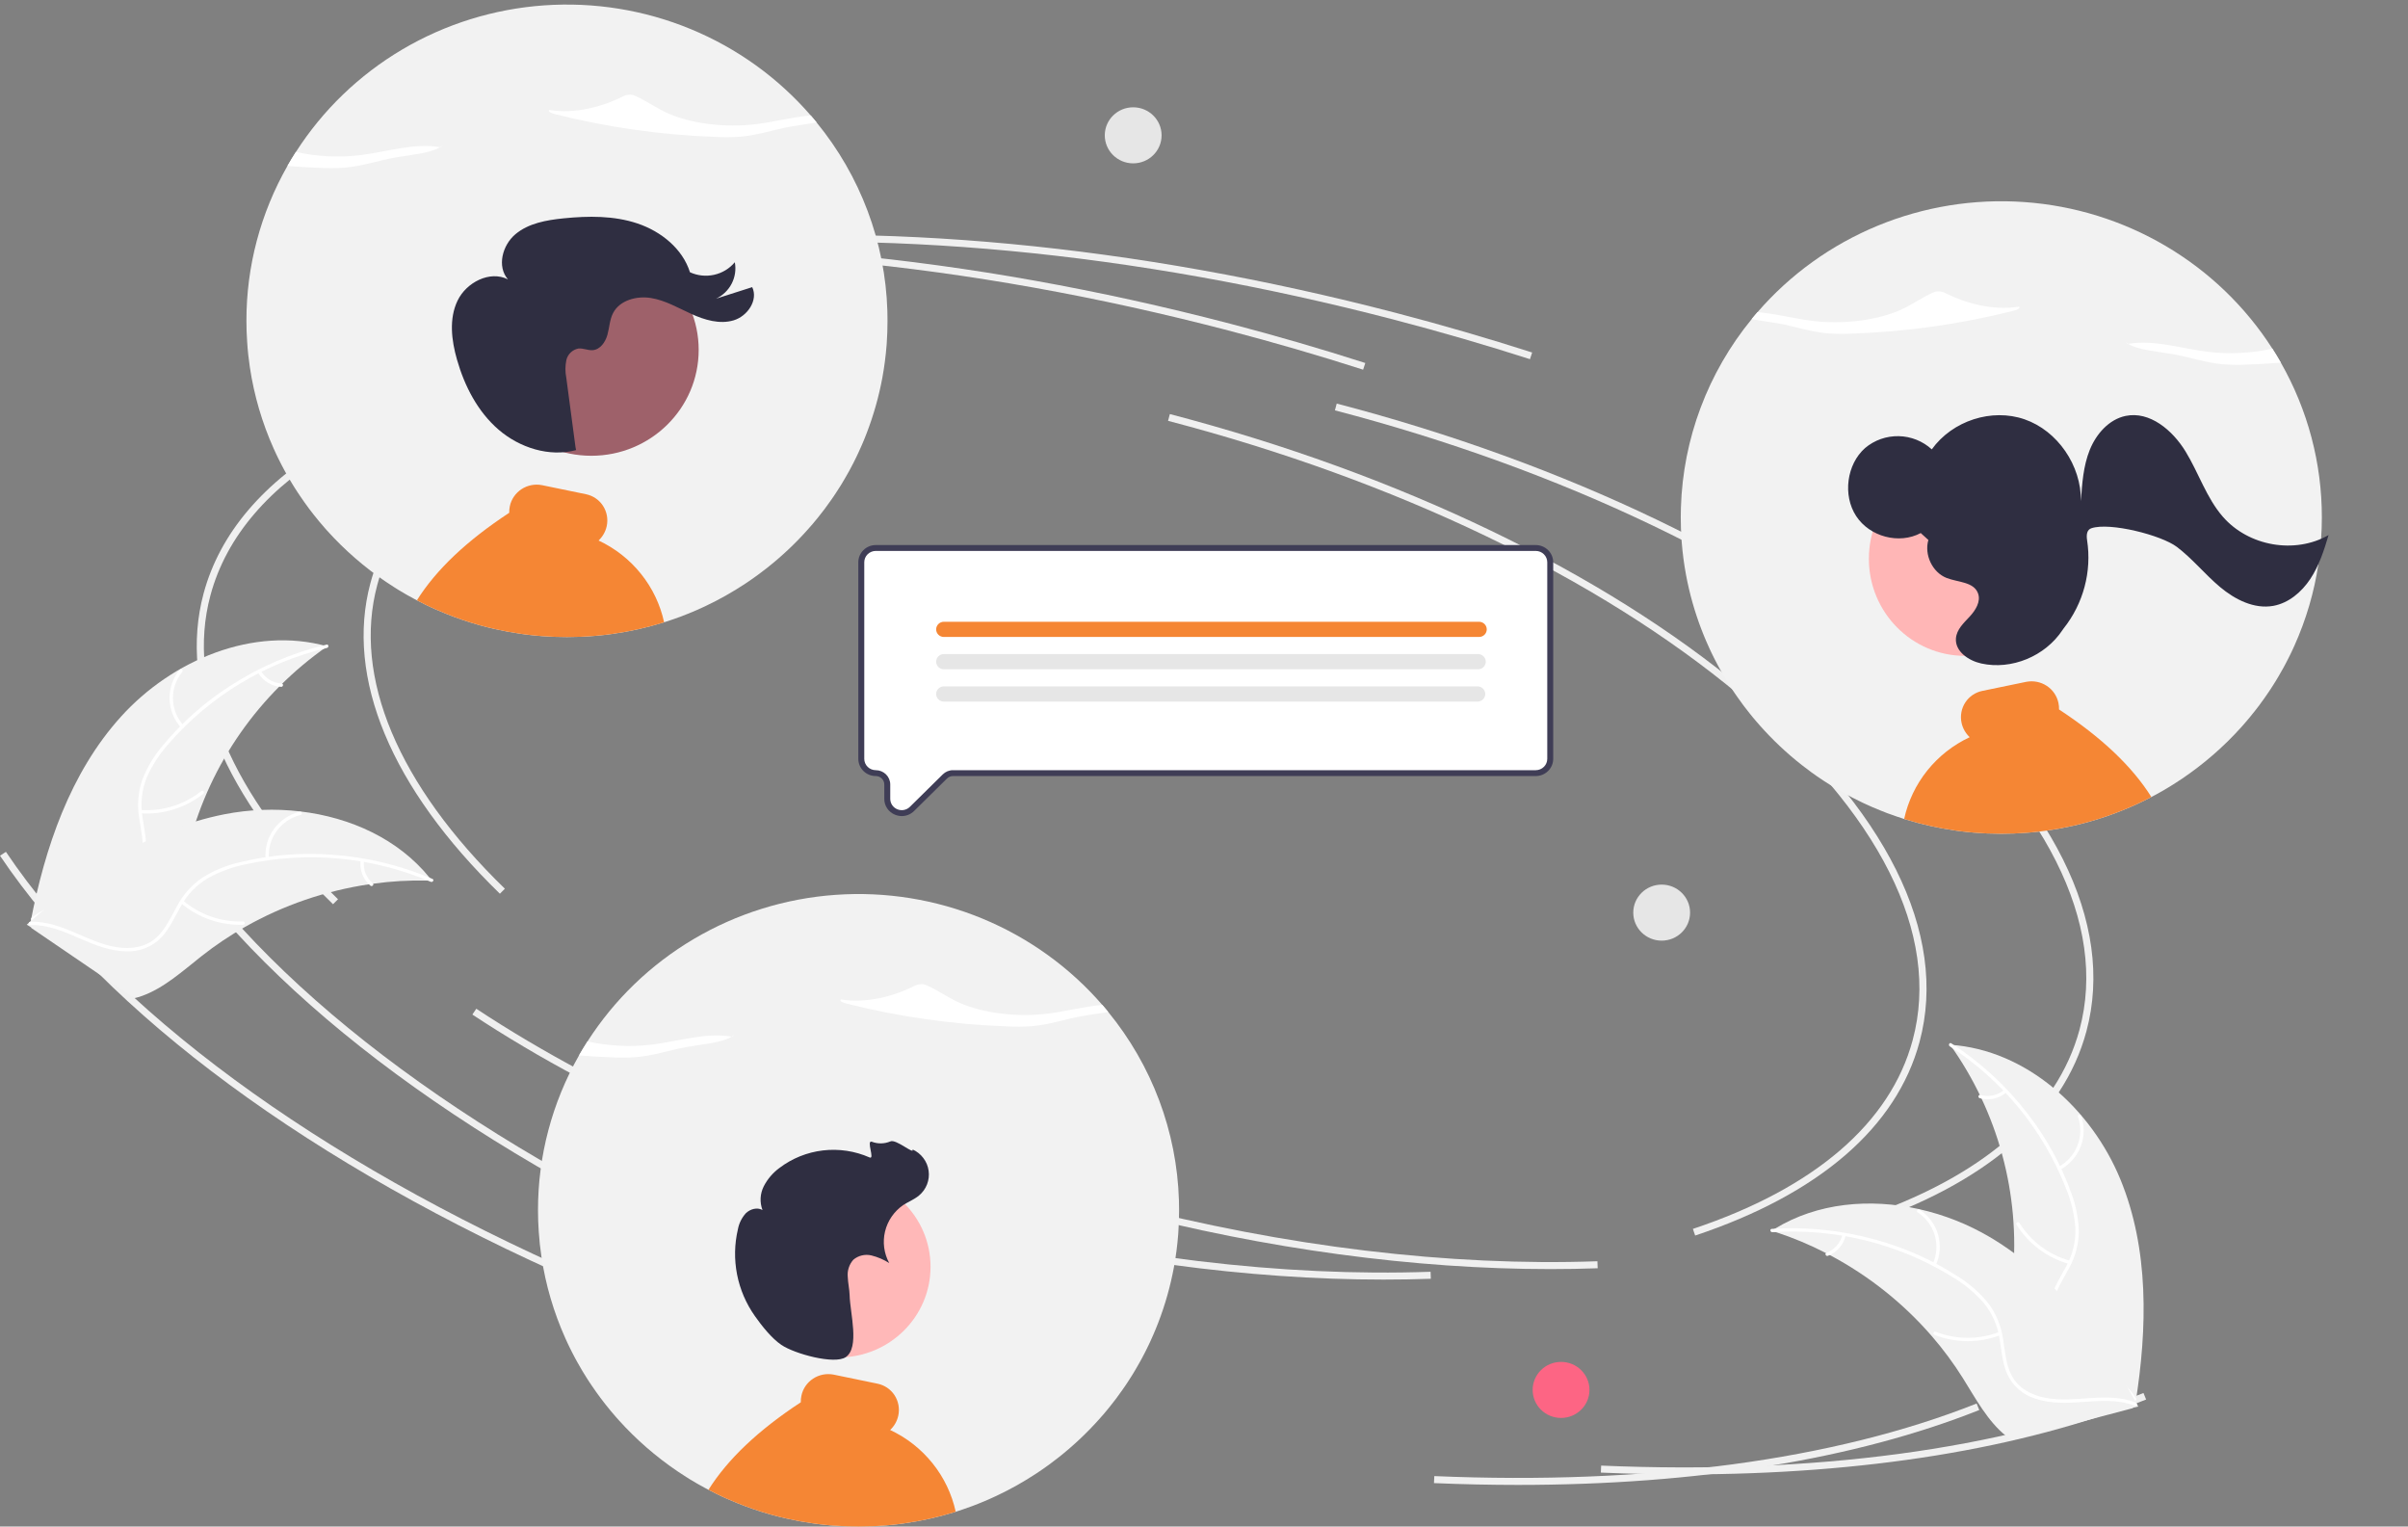 <svg width="142" height="90" viewBox="0 0 142 90" fill="none" xmlns="http://www.w3.org/2000/svg">
<rect x="0" y="0" width="142" height="90" fill="#808080" stroke="none"/>
<g clip-path="url(#clip0_1148_1549)">
<path d="M29.479 52.691C23.059 46.457 20.348 39.953 21.844 34.378C23.764 27.223 32.294 22.276 45.248 20.805L45.296 21.216C32.523 22.666 24.122 27.502 22.249 34.483C20.792 39.909 23.465 46.271 29.773 52.397L29.479 52.691Z" fill="#F0F0F0"/>
<path d="M91.422 74.822C83.409 74.822 74.702 73.647 66.053 71.389C55.358 68.596 45.552 64.38 37.694 59.197L37.927 58.853C45.746 64.011 55.51 68.208 66.16 70.989C75.786 73.503 85.483 74.668 94.2 74.36L94.216 74.773C93.295 74.806 92.364 74.822 91.422 74.822Z" fill="#F0F0F0"/>
<path d="M109.804 72.224L109.67 71.833C116.836 69.443 121.318 65.593 122.632 60.698C124.301 54.477 120.674 47.256 112.417 40.368C104.118 33.445 92.151 27.7 78.72 24.193L78.827 23.793C92.317 27.316 104.342 33.091 112.687 40.053C121.075 47.05 124.75 54.419 123.036 60.804C121.685 65.839 117.109 69.788 109.804 72.224Z" fill="#F0F0F0"/>
<path d="M44.001 74.994C28.257 68.106 16.125 59.17 9.84 49.831L10.189 49.602C16.43 58.877 28.499 67.76 44.171 74.617L44.001 74.994Z" fill="#F0F0F0"/>
<path d="M99.357 86.927C97.734 86.927 96.082 86.892 94.402 86.82L94.42 86.408C106.953 86.943 118.012 85.463 126.401 82.128L126.558 82.511C119.239 85.42 109.911 86.927 99.357 86.927Z" fill="#F0F0F0"/>
<path d="M90.222 21.176C87.62 20.34 84.943 19.562 82.266 18.863C66.863 14.84 51.722 13.412 38.478 14.733L38.436 14.322C51.729 12.997 66.922 14.428 82.374 18.463C85.058 19.164 87.742 19.945 90.352 20.783L90.222 21.176Z" fill="#F0F0F0"/>
<path d="M19.639 53.311C13.219 47.077 10.508 40.573 12.004 34.997C13.924 27.842 22.455 22.895 35.408 21.425L35.456 21.835C22.683 23.285 14.283 28.121 12.409 35.103C10.953 40.529 13.625 46.891 19.933 53.017L19.639 53.311Z" fill="#F0F0F0"/>
<path d="M81.582 75.441C73.569 75.441 64.862 74.267 56.213 72.008C45.518 69.215 35.712 64.999 27.855 59.816L28.087 59.473C35.907 64.631 45.67 68.828 56.321 71.609C65.946 74.123 75.643 75.287 84.361 74.98L84.376 75.393C83.455 75.425 82.524 75.442 81.582 75.441Z" fill="#F0F0F0"/>
<path d="M99.964 72.844L99.83 72.453C106.996 70.063 111.478 66.212 112.792 61.318C114.462 55.096 110.834 47.876 102.577 40.988C94.278 34.064 82.311 28.32 68.88 24.812L68.987 24.413C82.477 27.936 94.502 33.71 102.848 40.672C111.235 47.669 114.91 55.039 113.197 61.424C111.845 66.459 107.27 70.407 99.964 72.844Z" fill="#F0F0F0"/>
<path d="M34.162 75.614C18.417 68.726 6.285 59.789 0 50.45L0.349 50.222C6.59 59.496 18.659 68.38 34.331 75.237L34.162 75.614Z" fill="#F0F0F0"/>
<path d="M89.518 87.547C87.894 87.547 86.242 87.511 84.562 87.44L84.581 87.027C97.114 87.562 108.172 86.083 116.561 82.748L116.718 83.131C109.399 86.04 100.071 87.547 89.518 87.547Z" fill="#F0F0F0"/>
<path d="M80.383 21.795C77.78 20.959 75.104 20.181 72.427 19.482C57.024 15.46 41.882 14.032 28.639 15.353L28.597 14.942C41.89 13.616 57.083 15.048 72.534 19.083C75.218 19.784 77.903 20.564 80.512 21.402L80.383 21.795Z" fill="#F0F0F0"/>
<path d="M7.137 42.248C10.146 38.92 14.945 36.892 19.295 38.106C15.282 40.907 12.403 45.019 11.168 49.712C10.698 51.524 10.366 53.587 8.839 54.695C7.888 55.384 6.629 55.549 5.46 55.392C4.291 55.235 3.186 54.787 2.096 54.342L1.802 54.367C2.646 49.986 4.128 45.576 7.137 42.248Z" fill="#F2F2F2"/>
<path d="M19.282 38.199C15.645 39.067 12.379 41.044 9.946 43.848C9.411 44.443 8.975 45.117 8.653 45.845C8.363 46.565 8.273 47.348 8.394 48.114C8.491 48.83 8.675 49.551 8.595 50.278C8.548 50.649 8.422 51.007 8.226 51.327C8.029 51.647 7.766 51.922 7.454 52.135C6.69 52.685 5.771 52.932 4.864 53.142C3.857 53.376 2.808 53.603 1.987 54.263C1.887 54.343 1.768 54.186 1.867 54.106C3.295 52.958 5.28 53.105 6.86 52.271C7.597 51.882 8.22 51.271 8.371 50.433C8.504 49.7 8.314 48.956 8.209 48.232C8.081 47.487 8.139 46.722 8.379 46.005C8.662 45.263 9.072 44.573 9.589 43.966C10.733 42.581 12.09 41.383 13.611 40.414C15.34 39.299 17.25 38.483 19.259 38.004C19.383 37.974 19.405 38.169 19.282 38.199Z" fill="white"/>
<path d="M10.675 42.9C10.254 42.434 10.014 41.834 9.999 41.21C9.984 40.585 10.194 39.975 10.593 39.489C10.674 39.391 10.832 39.511 10.751 39.609C10.379 40.061 10.183 40.629 10.198 41.211C10.213 41.792 10.439 42.349 10.834 42.782C10.92 42.876 10.76 42.993 10.675 42.9Z" fill="white"/>
<path d="M8.295 47.757C9.587 47.842 10.865 47.443 11.872 46.64C11.972 46.56 12.092 46.717 11.992 46.797C10.942 47.63 9.612 48.043 8.268 47.952C8.14 47.943 8.168 47.748 8.295 47.757Z" fill="white"/>
<path d="M15.385 39.555C15.51 39.769 15.687 39.95 15.9 40.079C16.113 40.209 16.355 40.285 16.605 40.3C16.733 40.307 16.705 40.502 16.578 40.494C16.301 40.477 16.034 40.393 15.798 40.25C15.563 40.107 15.366 39.909 15.226 39.674C15.211 39.653 15.204 39.627 15.208 39.601C15.212 39.576 15.225 39.553 15.245 39.536C15.266 39.521 15.293 39.514 15.319 39.517C15.345 39.521 15.369 39.535 15.385 39.555Z" fill="white"/>
<path d="M25.47 51.921C25.389 51.919 25.309 51.917 25.228 51.916C24.15 51.892 23.072 51.953 22.004 52.101C21.921 52.111 21.837 52.123 21.755 52.136C19.186 52.519 16.712 53.369 14.457 54.644C13.561 55.152 12.705 55.726 11.897 56.362C10.781 57.241 9.641 58.281 8.335 58.731C8.199 58.779 8.06 58.819 7.92 58.851L1.856 54.718C1.847 54.702 1.837 54.687 1.828 54.671L1.578 54.517C1.617 54.481 1.659 54.445 1.698 54.41C1.721 54.389 1.745 54.369 1.768 54.348C1.784 54.334 1.799 54.321 1.813 54.308C1.818 54.303 1.823 54.299 1.827 54.296C1.84 54.282 1.854 54.272 1.867 54.26C2.099 54.057 2.332 53.856 2.568 53.655C2.569 53.654 2.569 53.654 2.571 53.654C4.371 52.132 6.315 50.745 8.41 49.694C8.473 49.662 8.537 49.629 8.603 49.599C9.551 49.131 10.535 48.739 11.547 48.428C12.102 48.26 12.665 48.12 13.234 48.007C14.705 47.72 16.212 47.663 17.701 47.839C20.669 48.188 23.491 49.47 25.331 51.746C25.378 51.804 25.424 51.862 25.47 51.921Z" fill="#F2F2F2"/>
<path d="M25.403 51.988C21.969 50.522 18.154 50.16 14.5 50.954C13.71 51.111 12.951 51.39 12.249 51.781C11.578 52.183 11.029 52.755 10.658 53.438C10.299 54.067 10.005 54.752 9.498 55.285C9.233 55.554 8.915 55.764 8.562 55.903C8.21 56.042 7.832 56.106 7.453 56.09C6.507 56.076 5.623 55.727 4.77 55.356C3.824 54.945 2.847 54.503 1.789 54.542C1.661 54.547 1.661 54.351 1.789 54.346C3.63 54.277 5.125 55.574 6.895 55.846C7.722 55.973 8.592 55.855 9.224 55.276C9.777 54.769 10.08 54.063 10.438 53.423C10.79 52.752 11.303 52.176 11.933 51.745C12.612 51.321 13.36 51.013 14.144 50.836C15.902 50.41 17.717 50.258 19.523 50.388C21.584 50.525 23.607 51.008 25.503 51.818C25.621 51.868 25.52 52.038 25.403 51.988Z" fill="white"/>
<path d="M15.661 50.63C15.61 50.007 15.784 49.386 16.153 48.878C16.522 48.371 17.063 48.009 17.677 47.858C17.802 47.828 17.855 48.017 17.73 48.047C17.158 48.187 16.655 48.524 16.312 48.998C15.969 49.471 15.809 50.05 15.861 50.63C15.872 50.756 15.672 50.755 15.661 50.63Z" fill="white"/>
<path d="M10.797 53.095C11.777 53.93 13.04 54.37 14.334 54.327C14.463 54.323 14.463 54.519 14.335 54.523C12.988 54.566 11.674 54.105 10.656 53.234C10.559 53.151 10.7 53.012 10.797 53.095Z" fill="white"/>
<path d="M21.463 50.757C21.432 51.002 21.464 51.25 21.555 51.481C21.645 51.711 21.793 51.915 21.983 52.075C22.081 52.157 21.94 52.296 21.842 52.215C21.633 52.037 21.47 51.811 21.369 51.557C21.269 51.302 21.232 51.028 21.264 50.757C21.265 50.731 21.276 50.706 21.294 50.688C21.312 50.67 21.337 50.659 21.363 50.658C21.39 50.658 21.415 50.669 21.434 50.687C21.453 50.706 21.463 50.73 21.463 50.757Z" fill="white"/>
<path d="M125.038 69.528C123.338 65.397 119.508 61.895 114.998 61.596C117.823 65.565 119.134 70.391 118.698 75.222C118.524 77.084 118.133 79.137 119.194 80.687C119.854 81.651 120.984 82.224 122.139 82.464C123.293 82.703 124.487 82.647 125.665 82.59L125.933 82.711C126.631 78.306 126.738 73.66 125.038 69.528Z" fill="#F2F2F2"/>
<path d="M114.979 61.688C118.108 63.712 120.511 66.657 121.847 70.105C122.148 70.842 122.329 71.621 122.384 72.414C122.412 73.188 122.23 73.955 121.856 74.636C121.52 75.278 121.101 75.896 120.929 76.608C120.846 76.973 120.843 77.351 120.919 77.718C120.995 78.085 121.149 78.431 121.371 78.735C121.903 79.507 122.684 80.044 123.466 80.542C124.335 81.096 125.246 81.658 125.794 82.552C125.861 82.66 126.027 82.552 125.961 82.444C125.007 80.889 123.088 80.37 121.884 79.06C121.322 78.449 120.944 77.668 121.087 76.828C121.212 76.094 121.643 75.456 121.989 74.809C122.364 74.15 122.569 73.41 122.588 72.655C122.574 71.862 122.423 71.077 122.143 70.334C121.537 68.65 120.668 67.072 119.566 65.655C118.317 64.031 116.795 62.63 115.067 61.512C114.96 61.443 114.872 61.62 114.979 61.688Z" fill="white"/>
<path d="M121.483 68.969C122.039 68.67 122.469 68.185 122.696 67.602C122.923 67.018 122.933 66.374 122.723 65.784C122.68 65.665 122.49 65.725 122.533 65.845C122.73 66.393 122.721 66.993 122.508 67.536C122.296 68.079 121.893 68.529 121.374 68.805C121.261 68.865 121.371 69.029 121.483 68.969Z" fill="white"/>
<path d="M122.069 74.333C120.824 73.984 119.757 73.185 119.081 72.095C119.015 71.987 118.848 72.095 118.915 72.203C119.62 73.336 120.732 74.165 122.029 74.525C122.153 74.56 122.192 74.367 122.069 74.333Z" fill="white"/>
<path d="M118.187 64.258C117.997 64.418 117.769 64.529 117.524 64.581C117.279 64.633 117.025 64.624 116.785 64.555C116.661 64.519 116.622 64.711 116.744 64.747C117.01 64.822 117.291 64.832 117.561 64.775C117.832 64.718 118.084 64.597 118.297 64.422C118.318 64.407 118.333 64.385 118.338 64.36C118.344 64.335 118.339 64.308 118.325 64.286C118.311 64.264 118.288 64.249 118.262 64.244C118.236 64.239 118.21 64.244 118.187 64.258Z" fill="white"/>
<path d="M104.476 72.561C104.552 72.585 104.628 72.61 104.705 72.636C105.729 72.97 106.723 73.386 107.678 73.879C107.753 73.916 107.828 73.955 107.901 73.994C110.19 75.207 112.231 76.828 113.919 78.776C114.591 79.551 115.201 80.376 115.746 81.243C116.498 82.441 117.216 83.798 118.293 84.655C118.405 84.746 118.522 84.83 118.643 84.906L125.762 83.024C125.776 83.012 125.791 83.001 125.805 82.989L126.093 82.927C126.068 82.88 126.041 82.832 126.016 82.785C126.002 82.758 125.986 82.731 125.971 82.704C125.961 82.686 125.951 82.668 125.943 82.652C125.94 82.646 125.936 82.64 125.934 82.635C125.926 82.619 125.916 82.604 125.909 82.589C125.759 82.321 125.608 82.054 125.454 81.787C125.454 81.785 125.454 81.785 125.452 81.784C124.275 79.754 122.917 77.804 121.301 76.119C121.253 76.068 121.204 76.016 121.152 75.966C120.419 75.21 119.626 74.515 118.778 73.887C118.313 73.544 117.831 73.225 117.333 72.931C116.046 72.173 114.645 71.62 113.183 71.291C110.269 70.636 107.174 70.908 104.666 72.442C104.602 72.481 104.539 72.52 104.476 72.561Z" fill="#F2F2F2"/>
<path d="M104.516 72.645C108.25 72.403 111.966 73.327 115.137 75.287C115.827 75.696 116.447 76.211 116.975 76.811C117.47 77.413 117.793 78.134 117.91 78.9C118.033 79.612 118.076 80.354 118.373 81.024C118.53 81.365 118.758 81.669 119.043 81.916C119.327 82.164 119.662 82.349 120.024 82.461C120.92 82.761 121.871 82.725 122.8 82.659C123.832 82.585 124.903 82.493 125.886 82.881C126.005 82.928 126.072 82.743 125.953 82.696C124.242 82.02 122.393 82.746 120.632 82.415C119.811 82.261 119.032 81.862 118.633 81.106C118.285 80.446 118.24 79.68 118.122 78.958C118.019 78.21 117.731 77.497 117.285 76.883C116.79 76.258 116.191 75.721 115.513 75.294C114.002 74.309 112.344 73.565 110.599 73.088C108.611 72.534 106.541 72.319 104.479 72.452C104.352 72.461 104.389 72.654 104.516 72.645Z" fill="white"/>
<path d="M114.153 74.596C114.414 74.027 114.462 73.384 114.287 72.784C114.112 72.183 113.726 71.663 113.199 71.317C113.092 71.247 112.977 71.408 113.084 71.478C113.576 71.799 113.935 72.284 114.097 72.843C114.258 73.403 114.212 74.001 113.966 74.53C113.912 74.645 114.1 74.711 114.153 74.596Z" fill="white"/>
<path d="M117.895 78.531C116.687 78.992 115.348 78.988 114.143 78.518C114.024 78.472 113.957 78.657 114.076 78.703C115.331 79.189 116.725 79.191 117.98 78.708C118.1 78.662 118.014 78.485 117.895 78.531Z" fill="white"/>
<path d="M108.646 72.792C108.591 73.033 108.477 73.257 108.313 73.444C108.149 73.631 107.941 73.774 107.707 73.862C107.587 73.906 107.673 74.084 107.792 74.04C108.05 73.942 108.28 73.783 108.462 73.577C108.643 73.371 108.771 73.124 108.833 72.858C108.841 72.834 108.84 72.807 108.828 72.784C108.817 72.76 108.798 72.742 108.773 72.733C108.748 72.724 108.721 72.725 108.697 72.737C108.673 72.748 108.655 72.768 108.646 72.792Z" fill="white"/>
<path d="M92.056 83.598C92.981 83.598 93.731 82.858 93.731 81.946C93.731 81.034 92.981 80.294 92.056 80.294C91.131 80.294 90.381 81.034 90.381 81.946C90.381 82.858 91.131 83.598 92.056 83.598Z" fill="#FD6584"/>
<path d="M97.989 55.458C98.914 55.458 99.664 54.718 99.664 53.806C99.664 52.894 98.914 52.154 97.989 52.154C97.064 52.154 96.314 52.894 96.314 53.806C96.314 54.718 97.064 55.458 97.989 55.458Z" fill="#E6E6E6"/>
<path d="M66.824 9.631C67.749 9.631 68.499 8.891 68.499 7.979C68.499 7.066 67.749 6.326 66.824 6.326C65.899 6.326 65.149 7.066 65.149 7.979C65.149 8.891 65.899 9.631 66.824 9.631Z" fill="#E6E6E6"/>
<path d="M31.726 71.355C31.726 71.775 31.74 72.196 31.77 72.613C31.802 73.112 31.856 73.607 31.93 74.098C32.177 75.753 32.651 77.368 33.337 78.897C33.372 78.974 33.407 79.05 33.442 79.126L33.495 79.24C33.512 79.278 33.532 79.316 33.549 79.353C33.574 79.403 33.596 79.451 33.621 79.5C33.651 79.56 33.681 79.621 33.712 79.681C33.716 79.688 33.719 79.697 33.724 79.706C33.751 79.758 33.775 79.808 33.803 79.86C33.809 79.871 33.815 79.882 33.821 79.893C33.851 79.951 33.882 80.012 33.914 80.071C33.949 80.133 33.982 80.197 34.017 80.26C34.102 80.413 34.189 80.566 34.279 80.718C34.305 80.763 34.331 80.808 34.36 80.853C34.384 80.895 34.409 80.936 34.435 80.978C34.453 81.005 34.47 81.035 34.488 81.062C34.516 81.109 34.544 81.154 34.574 81.201C34.639 81.303 34.705 81.405 34.77 81.507H34.772C34.802 81.554 34.833 81.601 34.865 81.646V81.647C34.958 81.786 35.054 81.924 35.151 82.061L35.152 82.061L35.152 82.062L35.153 82.062L35.153 82.063C35.23 82.174 35.311 82.281 35.389 82.388V82.39C35.442 82.457 35.493 82.527 35.546 82.594C35.588 82.65 35.632 82.707 35.675 82.762C35.684 82.774 35.695 82.785 35.704 82.797V82.799C35.716 82.814 35.728 82.828 35.74 82.844C35.926 83.079 36.118 83.309 36.316 83.534L36.347 83.57C36.358 83.582 36.37 83.595 36.381 83.608C36.398 83.627 36.414 83.647 36.432 83.665C36.447 83.685 36.465 83.704 36.483 83.723C37.513 84.868 38.681 85.884 39.962 86.75C40.132 86.866 40.306 86.978 40.479 87.087C40.523 87.115 40.567 87.143 40.611 87.168C40.623 87.177 40.637 87.186 40.65 87.195C40.674 87.208 40.697 87.222 40.721 87.238C40.744 87.252 40.767 87.266 40.792 87.279C40.885 87.336 40.979 87.392 41.074 87.447C41.097 87.461 41.121 87.475 41.146 87.489C41.169 87.501 41.193 87.515 41.218 87.528C41.218 87.53 41.218 87.53 41.22 87.53H41.221V87.532H41.223C41.341 87.6 41.46 87.665 41.581 87.729C41.646 87.764 41.713 87.8 41.779 87.833C41.93 87.915 42.083 87.992 42.236 88.067C42.29 88.093 42.346 88.119 42.401 88.146C42.446 88.167 42.492 88.19 42.537 88.21C42.551 88.217 42.564 88.222 42.576 88.23C42.615 88.247 42.651 88.264 42.69 88.281C42.732 88.3 42.774 88.32 42.815 88.338C42.862 88.359 42.908 88.38 42.955 88.399C43.13 88.477 43.308 88.551 43.485 88.622C44.12 88.879 44.769 89.101 45.429 89.287C45.459 89.296 45.49 89.304 45.522 89.313C45.804 89.391 46.089 89.462 46.374 89.526C46.875 89.64 47.379 89.734 47.889 89.806H47.892C47.954 89.815 48.013 89.823 48.075 89.832C48.08 89.832 48.085 89.834 48.092 89.834C48.092 89.836 48.092 89.836 48.094 89.834C48.161 89.843 48.229 89.851 48.296 89.86C48.3 89.861 48.305 89.862 48.31 89.862C48.373 89.87 48.438 89.877 48.501 89.884C48.569 89.891 48.638 89.898 48.706 89.905C48.759 89.91 48.812 89.915 48.864 89.92C48.869 89.922 48.873 89.922 48.878 89.922C48.926 89.926 48.973 89.931 49.02 89.934H49.027C49.068 89.938 49.11 89.941 49.15 89.945C49.64 89.983 50.131 90 50.629 90C51.168 90 51.703 89.979 52.231 89.934H52.236C52.35 89.924 52.463 89.913 52.575 89.903C52.605 89.9 52.633 89.898 52.663 89.894C52.668 89.894 52.675 89.893 52.68 89.893C52.689 89.891 52.698 89.891 52.708 89.889C52.713 89.889 52.718 89.889 52.722 89.888C52.761 89.884 52.8 89.879 52.84 89.875L52.971 89.86C53.015 89.855 53.059 89.848 53.103 89.843C53.114 89.841 53.122 89.841 53.133 89.839C53.164 89.836 53.196 89.83 53.228 89.825C53.243 89.823 53.259 89.822 53.273 89.82C53.305 89.815 53.335 89.811 53.366 89.806H53.368C54.331 89.669 55.281 89.458 56.21 89.174C56.259 89.159 56.309 89.145 56.358 89.129C56.359 89.129 56.361 89.128 56.363 89.128C56.377 89.123 56.393 89.119 56.407 89.114C56.538 89.072 56.668 89.029 56.798 88.984C56.977 88.925 57.154 88.861 57.331 88.795C57.379 88.776 57.426 88.759 57.474 88.74C57.57 88.704 57.665 88.666 57.76 88.627C57.921 88.564 58.082 88.496 58.242 88.427C58.391 88.361 58.539 88.295 58.686 88.226C58.689 88.224 58.695 88.224 58.698 88.221C58.731 88.205 58.765 88.19 58.797 88.174H58.798C59.606 87.792 60.385 87.353 61.13 86.861C61.369 86.703 61.604 86.54 61.835 86.372C62.021 86.236 62.204 86.097 62.386 85.955C63.286 85.249 64.12 84.463 64.876 83.608V83.607C64.93 83.548 64.981 83.487 65.034 83.427C65.043 83.418 65.05 83.409 65.057 83.403C65.09 83.363 65.121 83.325 65.155 83.287V83.285C65.199 83.235 65.243 83.183 65.285 83.131C65.295 83.119 65.304 83.108 65.313 83.098V83.096C65.348 83.055 65.381 83.013 65.416 82.97C65.434 82.949 65.45 82.928 65.467 82.907V82.906C65.571 82.778 65.671 82.65 65.771 82.518C65.797 82.484 65.823 82.447 65.851 82.411C65.978 82.243 66.1 82.072 66.22 81.9V81.898C66.265 81.834 66.309 81.769 66.355 81.705C66.399 81.639 66.443 81.573 66.487 81.507C66.53 81.438 66.576 81.371 66.62 81.301L66.625 81.291C66.669 81.225 66.713 81.156 66.755 81.088C66.788 81.033 66.822 80.98 66.855 80.926C66.876 80.889 66.899 80.853 66.92 80.815C66.928 80.803 66.936 80.791 66.943 80.779C66.992 80.694 67.041 80.609 67.09 80.524C67.148 80.426 67.204 80.325 67.26 80.225C67.281 80.183 67.304 80.142 67.327 80.1C67.336 80.086 67.343 80.073 67.35 80.059C67.376 80.01 67.402 79.96 67.427 79.91C67.453 79.861 67.48 79.811 67.506 79.761C67.53 79.713 67.557 79.662 67.581 79.612C67.601 79.574 67.618 79.536 67.638 79.498C67.639 79.495 67.641 79.492 67.643 79.489C67.651 79.47 67.66 79.453 67.667 79.436C67.669 79.433 67.671 79.43 67.672 79.427C67.692 79.389 67.709 79.349 67.729 79.311C67.753 79.261 67.776 79.209 67.801 79.159C67.816 79.124 67.834 79.088 67.85 79.052C67.873 79.001 67.897 78.951 67.918 78.899C67.943 78.847 67.966 78.795 67.988 78.742C67.995 78.729 68.001 78.715 68.006 78.702C68.018 78.678 68.027 78.653 68.037 78.629C68.066 78.565 68.094 78.499 68.12 78.435C68.151 78.363 68.181 78.288 68.209 78.216C68.237 78.148 68.264 78.079 68.29 78.01L68.301 77.985C68.71 76.923 69.019 75.827 69.227 74.709V74.707C69.344 74.069 69.428 73.426 69.478 72.779C69.48 72.743 69.483 72.708 69.485 72.674C69.516 72.236 69.531 71.796 69.531 71.355C69.531 71.159 69.527 70.966 69.522 70.772C69.399 66.718 67.934 62.815 65.35 59.66C65.293 59.591 65.237 59.522 65.179 59.453C65.121 59.383 65.062 59.316 65.004 59.248C63.081 57.027 60.655 55.282 57.922 54.154C55.19 53.027 52.227 52.548 49.273 52.758C46.319 52.967 43.456 53.858 40.914 55.359C38.373 56.861 36.225 58.93 34.644 61.4C34.558 61.535 34.472 61.672 34.389 61.808C34.305 61.947 34.224 62.085 34.144 62.225C32.554 65.012 31.721 68.157 31.726 71.355Z" fill="#F2F2F2"/>
<path d="M49.878 59.159C52.986 59.946 56.171 60.399 59.378 60.512C59.863 60.538 60.349 60.535 60.834 60.502C61.899 60.414 62.811 60.084 63.827 59.903C64.315 59.817 64.859 59.753 65.35 59.66C65.237 59.521 65.121 59.384 65.004 59.248C63.944 59.336 62.867 59.626 61.794 59.76C59.97 59.989 57.927 59.733 56.544 59.104C55.874 58.798 55.36 58.417 54.691 58.11C54.601 58.064 54.502 58.034 54.401 58.022C54.208 58.017 54.018 58.065 53.852 58.163C52.731 58.721 51.102 59.175 49.591 58.925C49.479 59.012 49.693 59.111 49.878 59.159Z" fill="white"/>
<path d="M43.19 61.124C43.177 61.122 43.163 61.12 43.149 61.118C43.207 61.082 43.262 61.041 43.312 60.996L43.19 61.124Z" fill="white"/>
<path d="M34.144 62.226C34.775 62.276 35.41 62.313 36.047 62.337C36.532 62.363 37.019 62.36 37.503 62.327C38.568 62.239 39.48 61.909 40.496 61.728C41.427 61.563 42.558 61.484 43.149 61.117C41.621 60.857 40.038 61.388 38.463 61.585C37.189 61.74 35.897 61.677 34.645 61.399C34.47 61.67 34.303 61.946 34.144 62.226Z" fill="white"/>
<path d="M41.779 87.833C41.93 87.915 42.083 87.992 42.236 88.067C42.29 88.093 42.346 88.119 42.4 88.146C42.446 88.167 42.492 88.19 42.537 88.21C42.551 88.217 42.564 88.223 42.576 88.23C42.614 88.247 42.651 88.264 42.69 88.281C42.732 88.3 42.774 88.32 42.815 88.338C42.862 88.359 42.907 88.38 42.955 88.399C43.13 88.477 43.307 88.551 43.485 88.622C44.12 88.879 44.769 89.101 45.429 89.287C45.459 89.296 45.49 89.304 45.522 89.313C45.804 89.391 46.088 89.462 46.374 89.526C46.874 89.64 47.379 89.734 47.889 89.806H47.892C47.953 89.815 48.013 89.823 48.075 89.832C48.08 89.832 48.085 89.834 48.092 89.834C48.092 89.836 48.092 89.836 48.094 89.834C48.16 89.843 48.229 89.851 48.296 89.86C48.3 89.861 48.305 89.862 48.31 89.862C48.373 89.87 48.438 89.877 48.501 89.884C48.569 89.891 48.638 89.898 48.706 89.905C48.759 89.91 48.811 89.915 48.864 89.92C48.868 89.922 48.873 89.922 48.878 89.922C48.925 89.926 48.973 89.931 49.02 89.934H49.027C49.068 89.938 49.11 89.941 49.15 89.945C49.639 89.983 50.131 90 50.629 90C51.168 90 51.703 89.979 52.231 89.934H52.236C52.35 89.924 52.462 89.913 52.575 89.903C52.605 89.9 52.633 89.898 52.663 89.894C52.668 89.894 52.675 89.893 52.68 89.893C52.689 89.891 52.698 89.891 52.708 89.889C52.713 89.889 52.718 89.889 52.722 89.888C52.761 89.884 52.799 89.879 52.84 89.875L52.971 89.86C53.015 89.855 53.059 89.848 53.103 89.843C53.114 89.841 53.122 89.841 53.133 89.839C53.164 89.836 53.196 89.83 53.227 89.825C53.243 89.823 53.259 89.822 53.273 89.82C53.305 89.815 53.334 89.811 53.366 89.806H53.368C54.331 89.669 55.281 89.458 56.21 89.174C56.259 89.159 56.308 89.145 56.358 89.129C56.131 88.087 55.665 87.11 54.994 86.274C54.324 85.438 53.468 84.765 52.492 84.308C52.734 84.081 52.901 83.788 52.971 83.466C53.017 83.259 53.02 83.046 52.982 82.837C52.943 82.629 52.864 82.43 52.747 82.252C52.519 81.907 52.162 81.665 51.754 81.58L49.154 81.043C48.735 80.963 48.301 81.049 47.946 81.282C47.591 81.516 47.344 81.878 47.259 82.29C47.232 82.416 47.22 82.545 47.224 82.674C44.72 84.318 42.918 86.023 41.779 87.833Z" fill="#F58634"/>
<path d="M49.457 80.03C52.449 80.03 54.874 77.638 54.874 74.687C54.874 71.736 52.449 69.343 49.457 69.343C46.465 69.343 44.04 71.736 44.04 74.687C44.04 77.638 46.465 80.03 49.457 80.03Z" fill="#FFB8B8"/>
<path d="M46.08 79.294C45.503 78.905 44.913 78.157 44.519 77.596C43.997 76.859 43.638 76.022 43.465 75.14C43.292 74.257 43.309 73.349 43.515 72.473C43.58 72.123 43.741 71.797 43.981 71.531C44.236 71.281 44.653 71.163 44.964 71.34C44.879 71.115 44.842 70.876 44.854 70.636C44.867 70.397 44.929 70.163 45.036 69.948C45.255 69.519 45.572 69.147 45.963 68.86C46.709 68.293 47.597 67.936 48.532 67.826C49.468 67.717 50.416 67.86 51.276 68.239C51.614 68.394 51.059 67.199 51.413 67.314C51.764 67.449 52.156 67.442 52.502 67.296C52.836 67.13 53.94 68.113 53.812 67.767C54.065 67.881 54.285 68.055 54.45 68.275C54.617 68.494 54.724 68.751 54.761 69.023C54.8 69.294 54.767 69.57 54.668 69.826C54.569 70.082 54.405 70.309 54.193 70.485C53.913 70.718 53.564 70.852 53.258 71.05C52.722 71.422 52.342 71.975 52.191 72.604C52.04 73.234 52.127 73.896 52.437 74.466C52.115 74.262 51.762 74.111 51.391 74.018C51.205 73.973 51.01 73.972 50.824 74.017C50.638 74.061 50.465 74.148 50.32 74.272C50.199 74.409 50.107 74.569 50.051 74.742C49.994 74.915 49.974 75.097 49.992 75.278C50.004 75.641 50.092 75.998 50.102 76.361C50.13 77.425 50.708 79.448 49.872 80.014C49.212 80.461 46.869 79.825 46.08 79.294Z" fill="#2F2E41"/>
<path d="M53.181 47.94C53.067 47.94 52.955 47.917 52.849 47.874C52.692 47.812 52.558 47.704 52.464 47.565C52.37 47.426 52.321 47.263 52.322 47.096V46.25C52.322 46.073 52.251 45.903 52.123 45.777C51.996 45.651 51.824 45.581 51.644 45.581C51.417 45.581 51.2 45.492 51.04 45.334C50.88 45.176 50.79 44.962 50.79 44.739V33.15C50.79 32.927 50.88 32.713 51.04 32.555C51.2 32.397 51.417 32.308 51.644 32.308H90.564C90.79 32.308 91.007 32.397 91.167 32.555C91.327 32.713 91.417 32.927 91.417 33.15V44.739C91.417 44.962 91.327 45.176 91.167 45.334C91.007 45.492 90.79 45.581 90.564 45.581H56.2C56.111 45.581 56.023 45.598 55.941 45.631C55.858 45.665 55.784 45.714 55.721 45.777L53.78 47.691C53.702 47.77 53.609 47.832 53.506 47.875C53.403 47.918 53.293 47.94 53.181 47.94Z" fill="white"/>
<path d="M53.182 48.113C53.044 48.113 52.909 48.086 52.782 48.034C52.593 47.959 52.431 47.829 52.318 47.662C52.204 47.494 52.145 47.297 52.147 47.096V46.25C52.147 46.118 52.094 45.992 51.999 45.899C51.905 45.806 51.777 45.754 51.644 45.754C51.371 45.754 51.109 45.646 50.916 45.456C50.724 45.266 50.615 45.008 50.615 44.738V33.15C50.615 32.881 50.724 32.623 50.916 32.433C51.109 32.242 51.371 32.135 51.644 32.135H90.564C90.837 32.135 91.098 32.242 91.291 32.433C91.484 32.623 91.593 32.881 91.593 33.15V44.738C91.593 45.008 91.484 45.266 91.291 45.456C91.098 45.646 90.837 45.754 90.564 45.754H56.201C56.135 45.754 56.069 45.766 56.008 45.791C55.947 45.816 55.892 45.853 55.845 45.899L53.904 47.814C53.81 47.908 53.697 47.983 53.573 48.035C53.449 48.086 53.316 48.113 53.182 48.113ZM51.644 32.481C51.464 32.481 51.292 32.552 51.164 32.677C51.037 32.803 50.966 32.973 50.966 33.15V44.738C50.966 44.916 51.037 45.086 51.164 45.211C51.292 45.337 51.464 45.407 51.644 45.408C51.87 45.408 52.087 45.497 52.248 45.655C52.408 45.813 52.498 46.027 52.498 46.25V47.096C52.498 47.228 52.538 47.358 52.612 47.468C52.687 47.578 52.793 47.663 52.917 47.714C53.041 47.765 53.177 47.778 53.309 47.752C53.44 47.726 53.561 47.663 53.656 47.569L55.597 45.654C55.676 45.576 55.77 45.514 55.874 45.471C55.977 45.429 56.089 45.407 56.201 45.408H90.564C90.744 45.407 90.916 45.337 91.043 45.211C91.171 45.086 91.242 44.916 91.242 44.738V33.15C91.242 32.973 91.17 32.803 91.043 32.677C90.916 32.552 90.744 32.481 90.564 32.481L51.644 32.481Z" fill="#3F3D56"/>
<path d="M87.219 37.554H55.66C55.539 37.554 55.423 37.507 55.338 37.423C55.253 37.339 55.205 37.225 55.205 37.106C55.205 36.987 55.253 36.873 55.338 36.789C55.423 36.705 55.539 36.657 55.66 36.657H87.219C87.34 36.657 87.456 36.705 87.541 36.789C87.626 36.873 87.674 36.987 87.674 37.106C87.674 37.225 87.626 37.339 87.541 37.423C87.456 37.507 87.34 37.554 87.219 37.554Z" fill="#F58634"/>
<path d="M87.162 39.459H55.66C55.539 39.459 55.423 39.412 55.338 39.328C55.253 39.244 55.205 39.13 55.205 39.011C55.205 38.892 55.253 38.778 55.338 38.694C55.423 38.61 55.539 38.562 55.66 38.562H87.162C87.282 38.562 87.398 38.61 87.483 38.694C87.568 38.778 87.616 38.892 87.616 39.011C87.616 39.13 87.568 39.244 87.483 39.328C87.398 39.412 87.282 39.459 87.162 39.459Z" fill="#E6E6E6"/>
<path d="M87.13 41.364H55.66C55.539 41.364 55.423 41.317 55.338 41.233C55.253 41.149 55.205 41.035 55.205 40.916C55.205 40.797 55.253 40.683 55.338 40.599C55.423 40.515 55.539 40.467 55.66 40.467H87.13C87.251 40.467 87.366 40.515 87.452 40.599C87.537 40.683 87.585 40.797 87.585 40.916C87.585 41.035 87.537 41.149 87.452 41.233C87.366 41.317 87.251 41.364 87.13 41.364Z" fill="#E6E6E6"/>
<path d="M136.92 30.51C136.92 30.93 136.906 31.351 136.876 31.768C136.844 32.267 136.79 32.761 136.716 33.253C136.469 34.908 135.995 36.522 135.309 38.052C135.274 38.129 135.239 38.205 135.204 38.281L135.151 38.395C135.134 38.433 135.114 38.471 135.097 38.508C135.072 38.558 135.049 38.606 135.025 38.655C134.995 38.715 134.965 38.776 134.934 38.836C134.93 38.843 134.927 38.852 134.921 38.861C134.895 38.913 134.87 38.963 134.842 39.015C134.837 39.026 134.831 39.037 134.825 39.047C134.795 39.106 134.763 39.167 134.732 39.226C134.697 39.288 134.663 39.352 134.628 39.414C134.544 39.568 134.456 39.721 134.367 39.873C134.341 39.918 134.314 39.963 134.286 40.008C134.262 40.05 134.237 40.091 134.211 40.133C134.193 40.16 134.176 40.19 134.158 40.218C134.13 40.264 134.102 40.309 134.072 40.356C134.007 40.458 133.941 40.56 133.876 40.662H133.874C133.844 40.709 133.812 40.756 133.781 40.801V40.802C133.688 40.941 133.591 41.079 133.495 41.216C133.495 41.216 133.494 41.216 133.494 41.216C133.494 41.216 133.494 41.216 133.494 41.217C133.493 41.217 133.493 41.217 133.493 41.217C133.493 41.217 133.493 41.218 133.493 41.218C133.416 41.329 133.335 41.436 133.256 41.543V41.545C133.204 41.612 133.153 41.682 133.1 41.749C133.058 41.804 133.014 41.862 132.97 41.917C132.962 41.929 132.951 41.94 132.942 41.952V41.953C132.93 41.969 132.918 41.983 132.905 41.998C132.719 42.234 132.528 42.464 132.33 42.689L132.298 42.725C132.288 42.737 132.276 42.749 132.265 42.763C132.247 42.782 132.232 42.801 132.214 42.821C132.198 42.84 132.181 42.858 132.163 42.878C131.133 44.023 129.964 45.039 128.684 45.905C128.514 46.021 128.34 46.133 128.166 46.242C128.123 46.27 128.079 46.297 128.035 46.323C128.023 46.332 128.009 46.341 127.996 46.349C127.972 46.363 127.949 46.377 127.924 46.393C127.902 46.407 127.879 46.42 127.854 46.434C127.761 46.491 127.666 46.547 127.572 46.602C127.549 46.616 127.524 46.63 127.5 46.644C127.477 46.656 127.452 46.67 127.428 46.683C127.428 46.685 127.428 46.685 127.426 46.685H127.424V46.687H127.423C127.305 46.754 127.186 46.82 127.065 46.884C127 46.919 126.933 46.955 126.866 46.988C126.715 47.069 126.563 47.147 126.41 47.222C126.356 47.248 126.3 47.274 126.245 47.301C126.2 47.322 126.154 47.345 126.108 47.365C126.094 47.372 126.082 47.377 126.07 47.384C126.031 47.402 125.994 47.419 125.956 47.436C125.914 47.455 125.872 47.474 125.831 47.493C125.784 47.514 125.738 47.535 125.691 47.554C125.515 47.632 125.338 47.706 125.161 47.777C124.526 48.034 123.877 48.256 123.217 48.442C123.187 48.45 123.156 48.459 123.124 48.468C122.841 48.546 122.557 48.617 122.271 48.681C121.771 48.795 121.267 48.888 120.757 48.961H120.754C120.692 48.97 120.633 48.978 120.571 48.987C120.566 48.987 120.561 48.989 120.554 48.989C120.554 48.99 120.554 48.99 120.552 48.989C120.485 48.997 120.417 49.006 120.35 49.015C120.346 49.016 120.341 49.017 120.336 49.016C120.273 49.025 120.208 49.032 120.145 49.039C120.076 49.046 120.008 49.053 119.94 49.06C119.887 49.065 119.834 49.07 119.782 49.075C119.777 49.077 119.772 49.077 119.768 49.077C119.72 49.081 119.673 49.086 119.625 49.089H119.618C119.578 49.093 119.536 49.096 119.496 49.099C119.006 49.138 118.515 49.155 118.017 49.155C117.478 49.155 116.943 49.134 116.415 49.089H116.409C116.295 49.079 116.183 49.068 116.071 49.058C116.041 49.054 116.013 49.053 115.983 49.049C115.978 49.049 115.971 49.048 115.966 49.048C115.957 49.046 115.948 49.046 115.937 49.044C115.933 49.044 115.928 49.044 115.923 49.042C115.885 49.039 115.846 49.034 115.806 49.03L115.674 49.015C115.63 49.01 115.587 49.003 115.543 48.997C115.532 48.996 115.523 48.996 115.513 48.994C115.481 48.99 115.45 48.985 115.418 48.98C115.402 48.978 115.387 48.977 115.373 48.975C115.341 48.97 115.311 48.966 115.28 48.961H115.278C114.315 48.824 113.365 48.613 112.435 48.329C112.386 48.314 112.337 48.3 112.288 48.284C112.286 48.284 112.285 48.283 112.283 48.283C112.269 48.277 112.253 48.274 112.239 48.269C112.107 48.227 111.978 48.184 111.848 48.139C111.669 48.08 111.492 48.016 111.314 47.95C111.267 47.931 111.22 47.914 111.172 47.895C111.076 47.859 110.981 47.821 110.886 47.782C110.725 47.718 110.563 47.651 110.404 47.582C110.255 47.516 110.107 47.45 109.96 47.381C109.956 47.379 109.951 47.379 109.948 47.376C109.914 47.36 109.881 47.345 109.849 47.329H109.848C109.04 46.947 108.26 46.508 107.516 46.015C107.277 45.858 107.042 45.695 106.811 45.527C106.625 45.391 106.442 45.252 106.26 45.11C105.359 44.404 104.526 43.618 103.77 42.763V42.762C103.716 42.703 103.665 42.642 103.612 42.582C103.603 42.573 103.596 42.564 103.589 42.557C103.556 42.518 103.524 42.48 103.491 42.441V42.44C103.447 42.389 103.403 42.338 103.361 42.286C103.351 42.274 103.342 42.263 103.333 42.253V42.251C103.298 42.209 103.265 42.168 103.23 42.125C103.212 42.104 103.196 42.083 103.179 42.062V42.061C103.075 41.933 102.975 41.804 102.875 41.673C102.849 41.638 102.823 41.602 102.794 41.566C102.668 41.398 102.545 41.227 102.426 41.055V41.053C102.38 40.989 102.337 40.924 102.291 40.86C102.247 40.794 102.203 40.728 102.159 40.662C102.115 40.593 102.07 40.526 102.026 40.456L102.021 40.446C101.977 40.38 101.933 40.311 101.891 40.243C101.858 40.188 101.824 40.134 101.791 40.081C101.77 40.044 101.747 40.008 101.726 39.97C101.718 39.958 101.71 39.946 101.703 39.934C101.654 39.849 101.605 39.764 101.556 39.679C101.498 39.581 101.442 39.48 101.386 39.38C101.365 39.338 101.342 39.297 101.319 39.255C101.31 39.241 101.303 39.227 101.296 39.214C101.27 39.165 101.243 39.115 101.219 39.065C101.193 39.016 101.166 38.966 101.14 38.916C101.115 38.867 101.089 38.817 101.064 38.767C101.045 38.729 101.028 38.691 101.008 38.653C101.007 38.65 101.005 38.647 101.003 38.644C100.994 38.625 100.986 38.608 100.979 38.591C100.976 38.588 100.975 38.585 100.973 38.582C100.954 38.544 100.936 38.504 100.917 38.466C100.893 38.416 100.87 38.364 100.845 38.314C100.829 38.279 100.812 38.243 100.796 38.206C100.773 38.156 100.749 38.106 100.728 38.054C100.703 38.002 100.68 37.95 100.657 37.897C100.651 37.884 100.645 37.87 100.64 37.857C100.628 37.833 100.619 37.808 100.608 37.784C100.58 37.72 100.552 37.654 100.526 37.59C100.494 37.517 100.464 37.443 100.436 37.37C100.408 37.303 100.382 37.234 100.356 37.164L100.345 37.14C99.936 36.078 99.626 34.981 99.419 33.864V33.862C99.302 33.224 99.218 32.581 99.168 31.934C99.166 31.898 99.163 31.863 99.161 31.829C99.129 31.391 99.115 30.951 99.115 30.51C99.115 30.314 99.119 30.12 99.124 29.927C99.246 25.873 100.712 21.97 103.296 18.815C103.352 18.746 103.409 18.677 103.466 18.608C103.524 18.538 103.584 18.471 103.642 18.403C105.565 16.181 107.991 14.437 110.723 13.309C113.456 12.182 116.419 11.703 119.373 11.913C122.327 12.122 125.19 13.013 127.731 14.514C130.272 16.015 132.42 18.084 134.002 20.555C134.088 20.69 134.174 20.826 134.256 20.963C134.341 21.102 134.421 21.24 134.502 21.38C136.091 24.167 136.924 27.312 136.92 30.51Z" fill="#F2F2F2"/>
<path d="M118.768 18.314C115.66 19.101 112.475 19.554 109.268 19.667C108.783 19.693 108.297 19.689 107.812 19.657C106.747 19.569 105.835 19.238 104.819 19.058C104.331 18.971 103.787 18.908 103.295 18.815C103.409 18.676 103.525 18.538 103.642 18.403C104.702 18.491 105.779 18.78 106.852 18.915C108.676 19.144 110.719 18.888 112.101 18.259C112.772 17.953 113.286 17.572 113.954 17.265C114.045 17.219 114.144 17.189 114.245 17.177C114.438 17.172 114.628 17.22 114.794 17.318C115.915 17.876 117.543 18.33 119.055 18.08C119.167 18.167 118.953 18.266 118.768 18.314Z" fill="white"/>
<path d="M125.455 20.279C125.469 20.277 125.483 20.275 125.496 20.273C125.438 20.237 125.384 20.196 125.333 20.151L125.455 20.279Z" fill="white"/>
<path d="M134.502 21.381C133.87 21.431 133.236 21.468 132.598 21.492C132.113 21.518 131.627 21.515 131.143 21.482C130.078 21.394 129.166 21.064 128.15 20.884C127.219 20.718 126.088 20.639 125.497 20.273C127.024 20.012 128.607 20.543 130.182 20.74C131.457 20.895 132.748 20.832 134.001 20.554C134.175 20.825 134.342 21.101 134.502 21.381Z" fill="white"/>
<path d="M115.885 38.669C119.021 38.669 121.563 36.105 121.563 32.943C121.563 29.782 119.021 27.218 115.885 27.218C112.75 27.218 110.208 29.782 110.208 32.943C110.208 36.105 112.75 38.669 115.885 38.669Z" fill="#FFB6B6"/>
<path d="M126.866 46.988C126.715 47.069 126.563 47.147 126.41 47.222C126.356 47.248 126.3 47.274 126.245 47.301C126.2 47.322 126.154 47.345 126.108 47.365C126.094 47.372 126.082 47.377 126.07 47.384C126.031 47.402 125.994 47.419 125.956 47.436C125.914 47.455 125.872 47.474 125.831 47.493C125.784 47.514 125.738 47.535 125.691 47.554C125.515 47.632 125.338 47.706 125.161 47.777C124.526 48.034 123.877 48.256 123.217 48.442C123.187 48.45 123.156 48.459 123.124 48.468C122.841 48.546 122.557 48.617 122.271 48.681C121.771 48.795 121.267 48.888 120.757 48.961H120.754C120.692 48.97 120.633 48.978 120.571 48.987C120.566 48.987 120.561 48.989 120.554 48.989C120.554 48.99 120.554 48.99 120.552 48.989C120.485 48.997 120.417 49.006 120.35 49.015C120.346 49.016 120.341 49.017 120.336 49.017C120.273 49.025 120.208 49.032 120.145 49.039C120.076 49.046 120.008 49.053 119.94 49.06C119.887 49.065 119.834 49.07 119.782 49.075C119.777 49.077 119.772 49.078 119.768 49.077C119.72 49.081 119.673 49.086 119.625 49.089H119.618C119.578 49.093 119.536 49.096 119.496 49.1C119.006 49.138 118.515 49.155 118.017 49.155C117.478 49.155 116.943 49.134 116.415 49.089H116.409C116.295 49.079 116.183 49.068 116.071 49.058C116.041 49.055 116.013 49.053 115.983 49.049C115.978 49.049 115.971 49.048 115.966 49.048C115.957 49.046 115.948 49.046 115.937 49.044C115.933 49.044 115.928 49.044 115.923 49.042C115.885 49.039 115.846 49.034 115.806 49.03L115.674 49.015C115.63 49.01 115.587 49.003 115.543 48.997C115.532 48.996 115.523 48.996 115.513 48.994C115.481 48.99 115.45 48.985 115.418 48.98C115.402 48.978 115.387 48.977 115.373 48.975C115.341 48.97 115.311 48.966 115.28 48.961H115.278C114.315 48.824 113.365 48.613 112.435 48.329C112.386 48.314 112.337 48.3 112.288 48.284C112.515 47.242 112.981 46.265 113.651 45.429C114.321 44.593 115.177 43.92 116.153 43.463C115.912 43.236 115.745 42.943 115.674 42.621C115.629 42.414 115.625 42.2 115.664 41.992C115.702 41.783 115.782 41.584 115.899 41.407C116.127 41.062 116.484 40.82 116.892 40.735L119.492 40.198C119.911 40.118 120.345 40.204 120.699 40.437C121.054 40.67 121.301 41.032 121.387 41.445C121.414 41.571 121.425 41.7 121.422 41.829C123.926 43.473 125.728 45.178 126.866 46.988Z" fill="#F58634"/>
<path d="M131.078 30.461C130.113 29.351 129.654 27.878 128.882 26.617C128.111 25.356 126.768 24.228 125.35 24.521C124.372 24.724 123.617 25.575 123.234 26.524C122.852 27.472 122.78 28.519 122.713 29.544C122.737 27.437 121.33 25.395 119.392 24.723C117.454 24.051 115.135 24.801 113.917 26.493C113.386 26.007 112.692 25.73 111.967 25.715C111.243 25.7 110.538 25.948 109.987 26.412C108.897 27.372 108.656 29.2 109.457 30.425C110.258 31.649 111.993 32.106 113.266 31.427L113.716 31.835C113.463 32.709 113.954 33.741 114.78 34.07C115.45 34.337 116.395 34.293 116.646 34.986C116.821 35.47 116.494 35.987 116.145 36.36C115.797 36.732 115.384 37.116 115.342 37.631C115.279 38.408 116.093 38.953 116.833 39.117C118.618 39.512 120.598 38.697 121.627 37.144C121.646 37.114 121.668 37.084 121.691 37.053C122.268 36.326 122.689 35.489 122.927 34.595C123.166 33.702 123.217 32.769 123.077 31.856C123.02 31.497 123.078 31.229 123.329 31.144C124.414 30.777 127.453 31.548 128.372 32.245C129.292 32.943 130.029 33.865 130.915 34.608C131.801 35.35 132.93 35.922 134.055 35.72C134.956 35.558 135.722 34.913 136.238 34.135C136.753 33.356 137.05 32.449 137.315 31.548C135.323 32.683 132.597 32.208 131.078 30.461Z" fill="#2F2E41"/>
<path d="M14.532 18.914C14.532 19.335 14.546 19.755 14.576 20.172C14.607 20.671 14.662 21.166 14.735 21.657C14.983 23.312 15.456 24.927 16.142 26.456C16.177 26.533 16.213 26.609 16.248 26.685L16.3 26.799C16.318 26.837 16.337 26.875 16.355 26.912C16.379 26.962 16.402 27.01 16.427 27.059C16.456 27.119 16.486 27.18 16.518 27.241C16.521 27.247 16.525 27.256 16.53 27.265C16.556 27.317 16.581 27.367 16.609 27.419C16.614 27.43 16.62 27.441 16.627 27.452C16.657 27.511 16.688 27.571 16.72 27.63C16.755 27.692 16.788 27.756 16.823 27.819C16.907 27.973 16.995 28.125 17.085 28.277C17.111 28.322 17.137 28.367 17.165 28.412C17.19 28.454 17.214 28.495 17.241 28.537C17.258 28.564 17.276 28.594 17.293 28.622C17.321 28.668 17.349 28.713 17.379 28.76C17.444 28.862 17.511 28.964 17.576 29.066H17.578C17.607 29.113 17.639 29.16 17.671 29.205V29.207C17.764 29.345 17.86 29.483 17.957 29.62C17.957 29.62 17.957 29.62 17.957 29.62C17.957 29.62 17.958 29.621 17.958 29.621C17.958 29.621 17.958 29.621 17.958 29.621C17.958 29.622 17.958 29.622 17.958 29.622C18.035 29.733 18.116 29.84 18.195 29.947V29.949C18.248 30.017 18.299 30.086 18.351 30.153C18.393 30.209 18.437 30.266 18.481 30.321C18.49 30.333 18.5 30.344 18.509 30.356V30.358C18.521 30.373 18.534 30.387 18.546 30.402C18.732 30.638 18.924 30.868 19.122 31.093L19.153 31.129C19.164 31.142 19.176 31.154 19.186 31.168C19.204 31.187 19.22 31.206 19.237 31.225C19.253 31.244 19.271 31.263 19.288 31.282C20.319 32.427 21.487 33.443 22.767 34.309C22.938 34.425 23.111 34.537 23.285 34.646C23.329 34.674 23.373 34.702 23.417 34.728C23.429 34.736 23.443 34.745 23.455 34.754C23.48 34.767 23.503 34.781 23.527 34.797C23.55 34.811 23.573 34.825 23.597 34.838C23.69 34.895 23.785 34.951 23.88 35.006C23.903 35.02 23.927 35.034 23.952 35.048C23.974 35.06 23.999 35.074 24.024 35.088C24.024 35.089 24.024 35.089 24.025 35.089H24.027V35.091H24.029C24.146 35.159 24.266 35.224 24.387 35.288C24.452 35.323 24.518 35.359 24.585 35.392C24.736 35.474 24.889 35.551 25.041 35.626C25.096 35.652 25.152 35.678 25.206 35.706C25.252 35.726 25.297 35.749 25.343 35.77C25.357 35.776 25.369 35.782 25.382 35.788C25.42 35.806 25.457 35.823 25.496 35.84C25.538 35.859 25.58 35.879 25.62 35.898C25.668 35.918 25.713 35.939 25.761 35.958C25.936 36.036 26.113 36.111 26.291 36.181C26.925 36.438 27.575 36.66 28.235 36.846C28.264 36.855 28.296 36.863 28.328 36.872C28.61 36.95 28.894 37.021 29.18 37.085C29.68 37.199 30.185 37.292 30.694 37.365H30.698C30.759 37.374 30.819 37.383 30.88 37.391C30.886 37.391 30.891 37.393 30.898 37.393C30.898 37.395 30.898 37.395 30.9 37.393C30.966 37.402 31.035 37.41 31.101 37.419C31.106 37.42 31.111 37.421 31.115 37.421C31.179 37.429 31.244 37.436 31.307 37.443C31.375 37.45 31.444 37.457 31.512 37.464C31.565 37.469 31.617 37.474 31.67 37.48C31.674 37.481 31.679 37.482 31.684 37.481C31.731 37.485 31.779 37.49 31.826 37.493H31.833C31.873 37.497 31.916 37.5 31.956 37.504C32.445 37.542 32.937 37.559 33.435 37.559C33.974 37.559 34.509 37.538 35.037 37.493H35.042C35.156 37.483 35.268 37.472 35.381 37.462C35.41 37.459 35.438 37.457 35.468 37.453C35.474 37.453 35.481 37.452 35.486 37.452C35.495 37.45 35.503 37.45 35.514 37.448C35.519 37.449 35.523 37.448 35.528 37.447C35.567 37.443 35.605 37.438 35.646 37.434L35.777 37.419C35.821 37.414 35.865 37.407 35.909 37.402C35.919 37.4 35.928 37.4 35.939 37.398C35.97 37.395 36.002 37.389 36.033 37.384C36.049 37.383 36.065 37.381 36.079 37.379C36.111 37.374 36.14 37.37 36.172 37.365H36.174C37.136 37.228 38.087 37.017 39.016 36.733C39.065 36.718 39.114 36.704 39.163 36.688C39.165 36.688 39.167 36.687 39.169 36.687C39.183 36.682 39.198 36.678 39.212 36.673C39.344 36.631 39.474 36.588 39.604 36.543C39.783 36.484 39.96 36.42 40.137 36.355C40.184 36.336 40.232 36.318 40.279 36.299C40.376 36.263 40.471 36.225 40.565 36.187C40.727 36.123 40.888 36.055 41.048 35.986C41.197 35.92 41.344 35.854 41.492 35.785C41.495 35.783 41.5 35.783 41.504 35.78C41.537 35.764 41.571 35.749 41.602 35.733H41.604C42.412 35.351 43.191 34.912 43.936 34.419C44.174 34.262 44.409 34.099 44.641 33.931C44.827 33.795 45.009 33.656 45.192 33.514C46.092 32.808 46.925 32.023 47.681 31.168V31.166C47.736 31.107 47.787 31.046 47.839 30.986C47.848 30.977 47.855 30.968 47.862 30.962C47.896 30.922 47.927 30.884 47.961 30.846V30.844C48.004 30.794 48.048 30.742 48.09 30.69C48.101 30.678 48.11 30.667 48.118 30.657V30.655C48.154 30.614 48.187 30.572 48.222 30.529C48.239 30.508 48.255 30.487 48.273 30.467V30.465C48.376 30.337 48.476 30.209 48.576 30.077C48.603 30.043 48.629 30.006 48.657 29.97C48.783 29.802 48.906 29.631 49.026 29.459V29.458C49.071 29.393 49.115 29.328 49.161 29.264C49.204 29.198 49.248 29.132 49.292 29.066C49.336 28.997 49.382 28.93 49.425 28.86L49.431 28.85C49.475 28.784 49.519 28.715 49.561 28.648C49.594 28.592 49.627 28.539 49.661 28.485C49.682 28.449 49.705 28.412 49.725 28.374C49.734 28.362 49.741 28.35 49.748 28.338C49.797 28.253 49.847 28.168 49.896 28.083C49.954 27.985 50.01 27.884 50.066 27.784C50.087 27.742 50.11 27.701 50.133 27.659C50.141 27.645 50.148 27.632 50.155 27.618C50.182 27.569 50.208 27.519 50.233 27.469C50.259 27.421 50.285 27.37 50.312 27.32C50.336 27.272 50.362 27.221 50.387 27.171C50.406 27.133 50.424 27.095 50.443 27.057C50.444 27.054 50.446 27.051 50.448 27.048C50.457 27.029 50.466 27.012 50.473 26.995C50.475 26.992 50.477 26.989 50.478 26.986C50.498 26.948 50.515 26.908 50.534 26.87C50.559 26.82 50.582 26.768 50.606 26.718C50.622 26.683 50.64 26.647 50.655 26.61C50.678 26.56 50.703 26.51 50.724 26.458C50.748 26.406 50.771 26.354 50.794 26.301C50.801 26.288 50.806 26.274 50.812 26.261C50.824 26.237 50.833 26.212 50.843 26.188C50.871 26.124 50.899 26.058 50.926 25.994C50.957 25.922 50.987 25.847 51.015 25.775C51.043 25.707 51.069 25.638 51.096 25.569L51.106 25.544C51.515 24.482 51.825 23.386 52.033 22.268V22.266C52.15 21.628 52.233 20.985 52.284 20.338C52.285 20.302 52.289 20.267 52.291 20.233C52.322 19.795 52.336 19.355 52.336 18.914C52.336 18.718 52.333 18.525 52.328 18.331C52.205 14.277 50.739 10.374 48.155 7.22C48.099 7.15 48.043 7.081 47.985 7.012C47.927 6.943 47.867 6.875 47.81 6.808C45.886 4.586 43.461 2.841 40.728 1.713C37.996 0.586 35.033 0.108 32.079 0.317C29.124 0.526 26.261 1.417 23.72 2.918C21.179 4.42 19.031 6.489 17.45 8.959C17.363 9.094 17.278 9.231 17.195 9.367C17.111 9.506 17.03 9.644 16.95 9.784C15.36 12.572 14.527 15.716 14.532 18.914Z" fill="#F2F2F2"/>
<path d="M32.684 6.718C35.792 7.505 38.977 7.958 42.184 8.071C42.669 8.097 43.155 8.094 43.639 8.061C44.704 7.973 45.617 7.643 46.632 7.462C47.121 7.376 47.664 7.312 48.156 7.219C48.043 7.08 47.927 6.943 47.809 6.807C46.749 6.895 45.672 7.185 44.6 7.319C42.776 7.548 40.733 7.292 39.35 6.663C38.679 6.357 38.166 5.976 37.497 5.669C37.406 5.623 37.308 5.593 37.206 5.581C37.014 5.576 36.823 5.624 36.658 5.722C35.536 6.28 33.908 6.734 32.397 6.484C32.284 6.571 32.498 6.67 32.684 6.718Z" fill="white"/>
<path d="M25.997 8.683C25.983 8.681 25.969 8.679 25.955 8.677C26.013 8.641 26.068 8.601 26.118 8.555L25.997 8.683Z" fill="white"/>
<path d="M16.95 9.785C17.581 9.835 18.215 9.872 18.853 9.896C19.338 9.922 19.824 9.919 20.309 9.886C21.373 9.798 22.286 9.468 23.301 9.288C24.232 9.123 25.364 9.043 25.955 8.677C24.427 8.416 22.844 8.947 21.269 9.144C19.995 9.299 18.703 9.236 17.45 8.958C17.276 9.229 17.109 9.505 16.95 9.785Z" fill="white"/>
<path d="M24.585 35.392C24.736 35.474 24.889 35.551 25.041 35.626C25.096 35.652 25.152 35.678 25.206 35.706C25.252 35.726 25.297 35.749 25.343 35.77C25.357 35.776 25.369 35.782 25.381 35.789C25.42 35.806 25.457 35.823 25.496 35.84C25.538 35.859 25.58 35.879 25.62 35.898C25.668 35.918 25.713 35.939 25.761 35.958C25.936 36.036 26.113 36.111 26.29 36.181C26.925 36.438 27.574 36.66 28.234 36.846C28.264 36.855 28.296 36.863 28.327 36.872C28.61 36.95 28.894 37.021 29.18 37.085C29.68 37.199 30.185 37.293 30.694 37.365H30.698C30.759 37.374 30.819 37.383 30.88 37.391C30.885 37.391 30.891 37.393 30.898 37.393C30.898 37.395 30.898 37.395 30.899 37.393C30.966 37.402 31.035 37.41 31.101 37.419C31.106 37.42 31.11 37.421 31.115 37.421C31.178 37.429 31.243 37.436 31.306 37.443C31.375 37.45 31.443 37.457 31.512 37.464C31.564 37.469 31.617 37.474 31.67 37.48C31.674 37.481 31.679 37.482 31.684 37.481C31.731 37.485 31.779 37.49 31.826 37.493H31.833C31.873 37.497 31.915 37.5 31.956 37.504C32.445 37.542 32.936 37.559 33.435 37.559C33.973 37.559 34.508 37.538 35.037 37.493H35.042C35.156 37.483 35.268 37.473 35.38 37.462C35.41 37.459 35.438 37.457 35.468 37.453C35.474 37.453 35.48 37.452 35.486 37.452C35.495 37.45 35.503 37.45 35.514 37.448C35.519 37.449 35.523 37.448 35.528 37.447C35.566 37.443 35.605 37.438 35.645 37.434L35.777 37.419C35.821 37.414 35.865 37.407 35.909 37.402C35.919 37.4 35.928 37.4 35.938 37.398C35.97 37.395 36.002 37.389 36.033 37.384C36.049 37.383 36.065 37.381 36.079 37.379C36.11 37.374 36.14 37.37 36.172 37.365H36.173C37.136 37.229 38.087 37.017 39.016 36.734C39.065 36.718 39.114 36.704 39.163 36.689C38.937 35.646 38.47 34.669 37.8 33.834C37.13 32.997 36.274 32.325 35.298 31.867C35.539 31.64 35.706 31.347 35.777 31.026C35.823 30.819 35.826 30.605 35.788 30.396C35.749 30.188 35.669 29.989 35.552 29.811C35.325 29.466 34.968 29.224 34.559 29.139L31.959 28.603C31.541 28.522 31.107 28.608 30.752 28.841C30.397 29.075 30.15 29.437 30.064 29.849C30.038 29.975 30.026 30.104 30.029 30.233C27.526 31.877 25.724 33.582 24.585 35.392Z" fill="#F58634"/>
<path d="M34.872 26.871C38.367 26.871 41.201 24.076 41.201 20.628C41.201 17.18 38.367 14.385 34.872 14.385C31.376 14.385 28.543 17.18 28.543 20.628C28.543 24.076 31.376 26.871 34.872 26.871Z" fill="#9E616A"/>
<path d="M33.972 26.537C32.388 26.96 30.641 26.398 29.404 25.334C28.168 24.269 27.394 22.761 26.949 21.203C26.622 20.061 26.468 18.795 26.983 17.723C27.498 16.652 28.884 15.929 29.953 16.47C29.294 15.712 29.623 14.458 30.394 13.809C31.165 13.161 32.223 12.975 33.23 12.873C34.693 12.725 36.204 12.709 37.595 13.176C38.987 13.644 40.252 14.665 40.687 16.051C41.132 16.255 41.633 16.308 42.112 16.201C42.59 16.095 43.02 15.835 43.332 15.461C43.413 15.89 43.348 16.333 43.148 16.721C42.948 17.11 42.624 17.422 42.225 17.61L44.358 16.929C44.724 17.694 44.082 18.642 43.26 18.887C42.438 19.132 41.551 18.864 40.772 18.51C39.992 18.156 39.236 17.708 38.389 17.57C37.542 17.432 36.547 17.7 36.155 18.454C35.95 18.848 35.939 19.311 35.82 19.738C35.701 20.166 35.399 20.61 34.951 20.645C34.668 20.667 34.391 20.518 34.108 20.548C33.935 20.582 33.775 20.665 33.649 20.786C33.523 20.908 33.435 21.064 33.397 21.234C33.327 21.575 33.326 21.927 33.394 22.269L33.936 26.353L33.972 26.537Z" fill="#2F2E41"/>
</g>
<defs>
<clipPath id="clip0_1148_1549">
<rect width="142" height="90" fill="white"/>
</clipPath>
</defs>
</svg>
